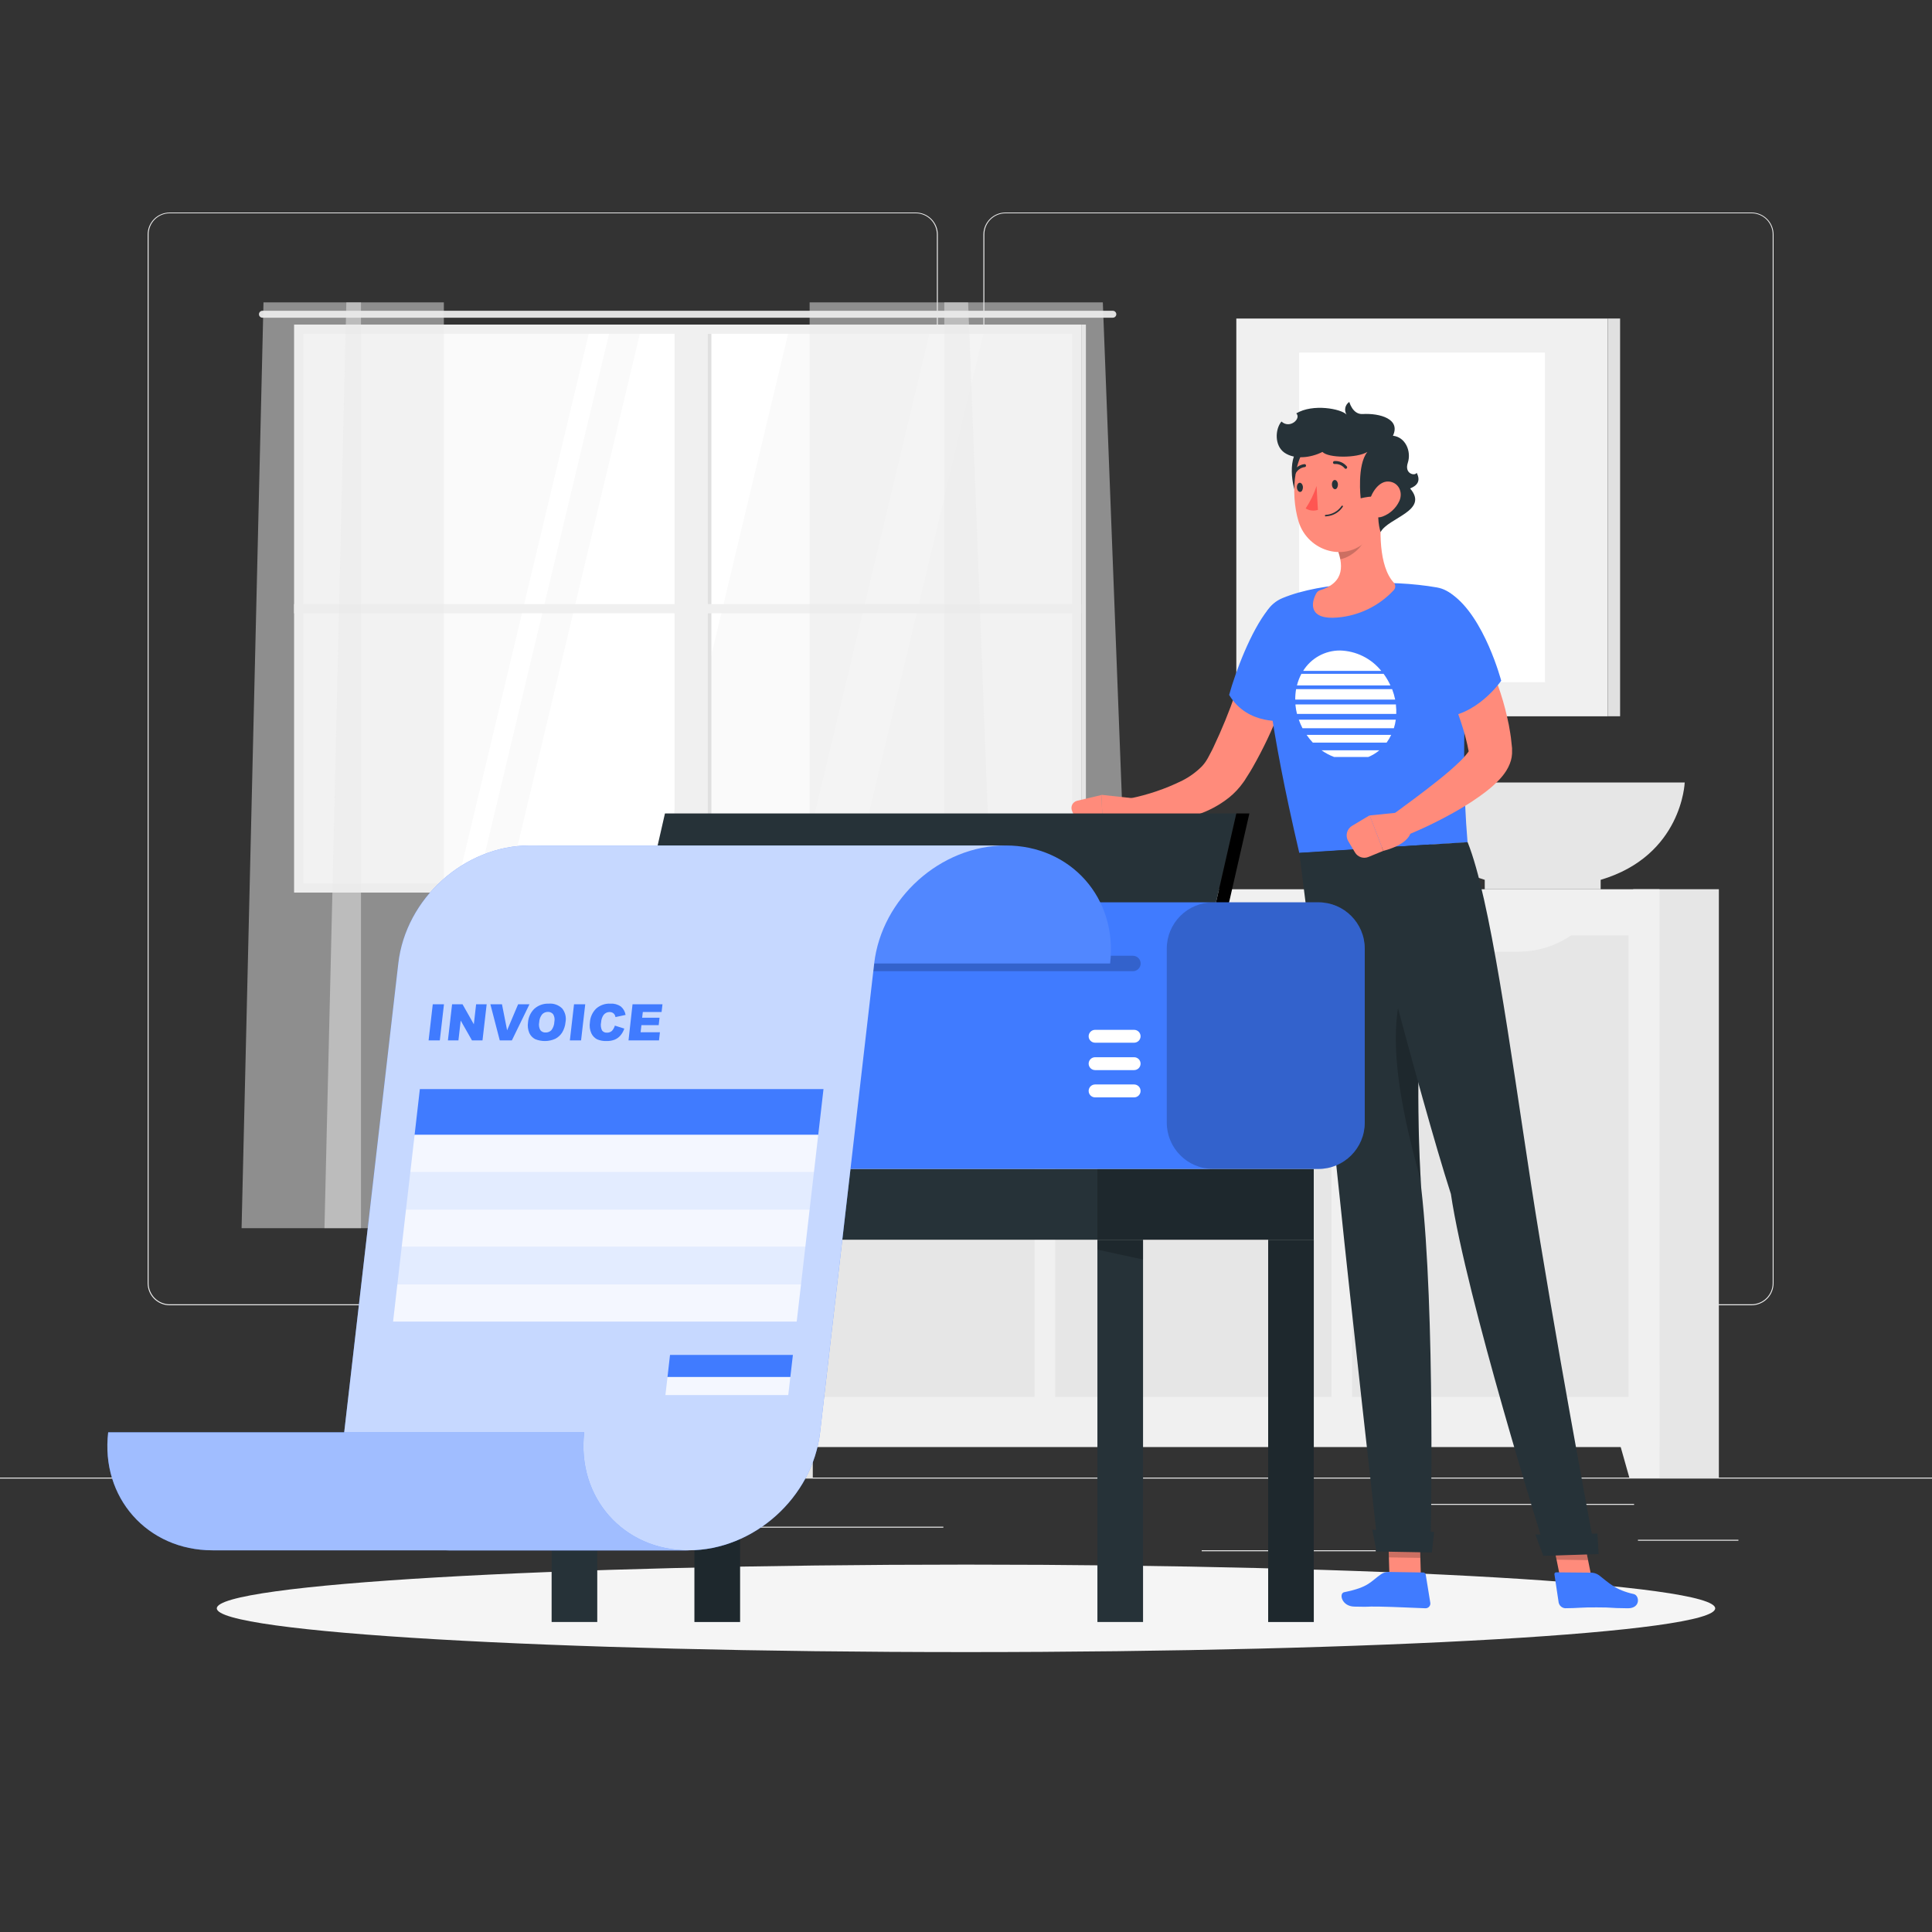 <svg width="570" height="570" viewBox="0 0 570 570" fill="none" xmlns="http://www.w3.org/2000/svg">
<rect x="0" y="0" width="570" height="570" fill="#333333" stroke="none"/>
<g clip-path="url(#clip0)">
<path d="M570 435.936H0V436.221H570V435.936Z" fill="#EBEBEB"/>
<path d="M270.18 385.092H50.057C48.333 385.089 46.68 384.402 45.462 383.181C44.244 381.961 43.559 380.307 43.559 378.583V69.152C43.574 67.438 44.265 65.799 45.482 64.59C46.699 63.382 48.343 62.703 50.057 62.7H270.18C271.906 62.7 273.562 63.386 274.783 64.607C276.004 65.827 276.689 67.483 276.689 69.209V378.583C276.689 380.309 276.004 381.965 274.783 383.185C273.562 384.406 271.906 385.092 270.18 385.092ZM50.057 62.928C48.408 62.931 46.828 63.588 45.663 64.755C44.498 65.922 43.844 67.504 43.844 69.152V378.583C43.844 380.231 44.498 381.813 45.663 382.98C46.828 384.147 48.408 384.804 50.057 384.807H270.18C271.83 384.804 273.411 384.147 274.578 382.981C275.745 381.814 276.401 380.232 276.404 378.583V69.152C276.401 67.502 275.745 65.921 274.578 64.754C273.411 63.588 271.83 62.931 270.18 62.928H50.057Z" fill="#EBEBEB"/>
<path d="M516.773 385.092H296.639C294.914 385.089 293.26 384.402 292.04 383.182C290.82 381.962 290.133 380.308 290.13 378.583V69.152C290.148 67.437 290.841 65.797 292.06 64.59C293.278 63.382 294.924 62.703 296.639 62.7H516.773C518.486 62.706 520.127 63.387 521.342 64.594C522.556 65.802 523.245 67.44 523.26 69.152V378.583C523.26 380.305 522.577 381.957 521.362 383.177C520.146 384.397 518.496 385.086 516.773 385.092ZM296.639 62.928C294.99 62.931 293.408 63.588 292.241 64.754C291.075 65.921 290.418 67.502 290.415 69.152V378.583C290.418 380.232 291.075 381.814 292.241 382.981C293.408 384.147 294.99 384.804 296.639 384.807H516.773C518.423 384.804 520.005 384.147 521.171 382.981C522.338 381.814 522.995 380.232 522.998 378.583V69.152C522.995 67.502 522.338 65.921 521.171 64.754C520.005 63.588 518.423 62.931 516.773 62.928H296.639Z" fill="#EBEBEB"/>
<path d="M512.886 454.279H483.246V454.564H512.886V454.279Z" fill="#EBEBEB"/>
<path d="M405.874 457.379H354.54V457.664H405.874V457.379Z" fill="#EBEBEB"/>
<path d="M482.106 443.699H412.805V443.984H482.106V443.699Z" fill="#EBEBEB"/>
<path d="M81.727 445.615H59.804V445.9H81.727V445.615Z" fill="#EBEBEB"/>
<path d="M154.915 445.615H91.884V445.9H154.915V445.615Z" fill="#EBEBEB"/>
<path d="M278.32 450.425H193.424V450.71H278.32V450.425Z" fill="#EBEBEB"/>
<path d="M317.433 97.356H88.35V261.812H317.433V97.356Z" fill="#FAFAFA"/>
<path d="M149.773 261.812L189.058 97.345H232.788L193.504 261.812H149.773Z" fill="white"/>
<path d="M235.182 261.812L274.466 97.345H290.415L251.131 261.812H235.182Z" fill="white"/>
<path d="M134.68 261.812L173.975 97.345H179.96L140.676 261.812H134.68Z" fill="white"/>
<path d="M328.32 91.69H77.429C77.294 91.69 77.161 91.717 77.036 91.768C76.912 91.82 76.799 91.895 76.703 91.991C76.608 92.086 76.532 92.199 76.481 92.324C76.429 92.448 76.403 92.582 76.403 92.716C76.403 92.85 76.429 92.983 76.481 93.107C76.533 93.231 76.609 93.343 76.704 93.438C76.799 93.532 76.913 93.606 77.037 93.657C77.162 93.707 77.295 93.732 77.429 93.731H328.32C328.59 93.731 328.849 93.624 329.042 93.434C329.234 93.244 329.343 92.986 329.346 92.716C329.343 92.445 329.234 92.186 329.042 91.994C328.85 91.802 328.591 91.693 328.32 91.69Z" fill="#E0E0E0"/>
<path d="M199.021 262.166H208.791L208.791 97.003H199.021L199.021 262.166Z" fill="#F0F0F0"/>
<path d="M208.791 262.166H209.885L209.885 97.003H208.791L208.791 262.166Z" fill="#E0E0E0"/>
<path d="M86.765 178.228V180.941L319.018 180.941V178.228H86.765Z" fill="#F0F0F0"/>
<path d="M319.018 260.672V95.76H86.765V260.672V263.34H319.018V260.672ZM89.479 260.672V98.485H316.339V260.672H89.479Z" fill="#F0F0F0"/>
<path d="M319.018 263.386H320.374V95.76H319.018V263.386Z" fill="#E0E0E0"/>
<path opacity="0.5" d="M278.605 89.205V362.349H335.867L325.367 89.205H278.605Z" fill="#EBEBEB"/>
<path opacity="0.5" d="M238.864 89.205V362.349H296.126L285.627 89.205H238.864Z" fill="#EBEBEB"/>
<path opacity="0.5" d="M106.499 89.205V362.349H71.273L77.737 89.205H106.499Z" fill="#EBEBEB"/>
<path opacity="0.5" d="M130.952 89.205V362.349H95.726L102.178 89.205H130.952Z" fill="#EBEBEB"/>
<path d="M214.525 435.925H239.799L239.799 262.348H214.525L214.525 435.925Z" fill="#E6E6E6"/>
<path d="M223.429 435.936H214.525V402.944H232.754L223.429 435.936Z" fill="#F0F0F0"/>
<path d="M481.844 435.925H507.118V262.348H481.844V435.925Z" fill="#E6E6E6"/>
<path d="M214.525 426.93L489.607 426.93V262.36H214.525V426.93Z" fill="#F0F0F0"/>
<path d="M480.704 435.936H489.607V402.944H471.379L480.704 435.936Z" fill="#F0F0F0"/>
<path d="M398.92 275.983V412.121H480.464V275.983H398.92Z" fill="#E6E6E6"/>
<path d="M431.627 280.771H447.758C454.578 280.836 461.176 278.352 466.26 273.805H413.102C418.191 278.357 424.799 280.842 431.627 280.771Z" fill="#F0F0F0"/>
<path d="M311.3 275.983V412.121H392.844V275.983H311.3Z" fill="#E6E6E6"/>
<path d="M343.14 280.771H359.271C366.099 280.842 372.706 278.357 377.796 273.805H324.649C329.73 278.349 336.324 280.833 343.14 280.771Z" fill="#F0F0F0"/>
<path d="M223.679 275.983V412.121H305.224V275.983H223.679Z" fill="#E6E6E6"/>
<path d="M255.554 280.771H271.685C278.513 280.842 285.12 278.357 290.21 273.805H237.029C242.118 278.357 248.726 280.842 255.554 280.771Z" fill="#F0F0F0"/>
<path d="M497.04 230.861H413.261C413.261 230.861 414.025 252.453 438.045 259.578V262.36H472.245V259.578C496.299 252.453 497.04 230.861 497.04 230.861Z" fill="#E6E6E6"/>
<path d="M474.343 93.982H364.754V211.333H474.343V93.982Z" fill="#F0F0F0"/>
<path d="M474.354 211.322H477.979V93.97H474.354V211.322Z" fill="#E0E0E0"/>
<path d="M455.818 104.036H383.291V201.256H455.818V104.036Z" fill="white"/>
<path d="M285 487.418C407.074 487.418 506.035 481.641 506.035 474.514C506.035 467.387 407.074 461.609 285 461.609C162.926 461.609 63.965 467.387 63.965 474.514C63.965 481.641 162.926 487.418 285 487.418Z" fill="#F5F5F5"/>
<path d="M419.349 470.056L410.069 469.908L409.442 448.373L418.722 448.522L419.349 470.056Z" fill="#FF8B7B"/>
<path d="M409.75 463.775L419.885 463.934C420.067 463.937 420.241 464.004 420.379 464.123C420.516 464.242 420.608 464.405 420.637 464.584L421.982 472.861C422.014 473.065 422.001 473.273 421.943 473.471C421.886 473.669 421.786 473.852 421.65 474.008C421.514 474.163 421.346 474.287 421.157 474.37C420.968 474.454 420.764 474.495 420.557 474.491C416.898 474.377 411.631 474.08 407.037 474.001C401.668 473.921 405.897 474.137 399.604 474.001C395.797 473.932 394.964 470.068 396.583 469.748C403.925 468.266 404.301 466.625 407.482 464.425C408.152 463.977 408.945 463.75 409.75 463.775Z" fill="#407BFF"/>
<path d="M383.45 191.702C382.652 194.849 381.729 197.71 380.771 200.686C379.814 203.661 378.742 206.534 377.625 209.441C375.351 215.338 372.634 221.054 369.497 226.541C369.109 227.248 368.665 227.932 368.231 228.627L367.57 229.664L367.251 230.189C367.148 230.348 366.955 230.599 366.818 230.804C365.641 232.48 364.237 233.984 362.645 235.273C359.768 237.559 356.501 239.305 353.001 240.426C349.827 241.47 346.546 242.159 343.22 242.478C341.601 242.66 339.982 242.729 338.375 242.752C336.735 242.776 335.095 242.711 333.461 242.558L333.279 235.581C338.675 234.501 343.907 232.719 348.84 230.28C350.944 229.211 352.867 227.818 354.54 226.153C355.195 225.466 355.762 224.7 356.227 223.873L356.41 223.554L356.649 223.098L357.128 222.186C357.436 221.582 357.766 221.046 358.051 220.351C360.499 215.201 362.657 209.918 364.515 204.527C365.495 201.803 366.396 199.044 367.319 196.285C368.243 193.526 369.075 190.676 369.884 188.043L383.45 191.702Z" fill="#FF8B7B"/>
<path d="M335.479 235.638L324.946 234.498L325.447 245.077C325.447 245.077 333.427 247.015 336.756 240.928L335.479 235.638Z" fill="#FF8B7B"/>
<path d="M316.27 239.183L318.22 243.743C318.379 244.112 318.641 244.428 318.974 244.652C319.308 244.876 319.699 245 320.101 245.009L325.447 245.134L324.946 234.555L317.775 236.254C317.471 236.327 317.187 236.466 316.942 236.659C316.696 236.853 316.496 237.097 316.353 237.374C316.21 237.652 316.129 237.958 316.115 238.27C316.1 238.582 316.153 238.894 316.27 239.183Z" fill="#FF8B7B"/>
<path opacity="0.2" d="M409.442 448.373L409.762 459.477L419.041 459.625L418.722 448.522L409.442 448.373Z" fill="black"/>
<path d="M374.034 179.938C369.052 186.196 364.515 198.178 362.634 205.018C368.163 214.217 378.993 212.61 378.993 212.61C378.993 212.61 387.954 205.519 390.883 197.038C393.813 188.556 382.835 168.868 374.034 179.938Z" fill="#407BFF"/>
<path d="M431.581 181.26C433.781 197.288 430.441 218.139 432.972 248.52L383.336 251.666C374.308 213.123 373.339 196.946 372.381 186.31C372.199 184.241 372.684 182.167 373.765 180.393C374.846 178.619 376.466 177.237 378.389 176.449C390.085 171.604 410.149 170.886 423.932 173.314C425.885 173.655 427.68 174.608 429.055 176.037C430.431 177.465 431.315 179.295 431.581 181.26Z" fill="#407BFF"/>
<path d="M395.363 191.919C393.183 191.906 391.037 192.452 389.128 193.506C387.22 194.56 385.614 196.086 384.465 197.938H407.516C406.048 196.113 404.201 194.63 402.102 193.591C400.004 192.551 397.704 191.981 395.363 191.919Z" fill="white"/>
<path d="M408.211 198.805H383.952C383.376 199.887 382.936 201.035 382.641 202.225H410.218C409.673 201.016 409.001 199.869 408.211 198.805Z" fill="white"/>
<path d="M410.719 203.319H382.39C382.213 204.335 382.129 205.365 382.139 206.397H411.62C411.404 205.348 411.103 204.319 410.719 203.319Z" fill="white"/>
<path d="M393.585 223.326H403.708C404.886 222.839 405.982 222.174 406.957 221.354H389.88C391.025 222.169 392.27 222.832 393.585 223.326Z" fill="white"/>
<path d="M387.326 219.097H409.089C409.611 218.38 410.065 217.617 410.446 216.817H385.491C386.045 217.622 386.658 218.384 387.326 219.097Z" fill="white"/>
<path d="M384.283 214.856H411.232C411.494 214.034 411.685 213.191 411.802 212.336H383.188C383.492 213.201 383.858 214.043 384.283 214.856Z" fill="white"/>
<path d="M411.848 207.822H382.208C382.202 207.917 382.202 208.012 382.208 208.107C382.298 208.956 382.446 209.798 382.652 210.626H411.939C411.971 209.785 411.94 208.943 411.848 208.107C411.853 208.012 411.853 207.917 411.848 207.822Z" fill="white"/>
<path d="M407.744 149.5L394.337 161.333C396.264 166.36 397.039 171.775 389.401 174.169C388.984 174.298 388.63 174.579 388.409 174.956C386.608 178.079 386.232 182.936 394.645 182.183C400.932 181.645 406.799 178.803 411.118 174.203C411.429 173.912 411.615 173.512 411.636 173.086C411.658 172.661 411.513 172.244 411.232 171.923C406.672 167.021 406.98 155.838 407.744 149.5Z" fill="#FF8B7B"/>
<path opacity="0.2" d="M402.272 154.322L394.292 161.333C394.792 162.516 395.174 163.745 395.432 165.004C398.624 164.399 402.751 160.979 402.808 157.958C402.875 156.722 402.693 155.486 402.272 154.322Z" fill="black"/>
<path d="M382.618 132.935C379.677 136.994 381.615 146.399 383.758 147.881C389.23 145.316 388.227 130.621 382.618 132.935Z" fill="#263238"/>
<path d="M407.983 139.148C407.983 148.348 408.371 153.729 403.993 158.745C397.415 166.28 385.822 162.826 383.108 153.82C380.669 145.715 381.159 132.035 389.948 127.794C391.864 126.835 393.995 126.387 396.134 126.491C398.274 126.596 400.351 127.251 402.163 128.392C403.976 129.534 405.464 131.123 406.484 133.007C407.503 134.891 408.02 137.006 407.983 139.148Z" fill="#FF8B7B"/>
<path d="M407.368 148.257C408.713 145.179 401.44 147.014 401.44 147.014C401.44 147.014 400.3 137.165 403.423 133.334C400.265 135.215 391.898 135.158 390.165 133.334C386.642 135.113 381.968 135.614 378.982 133.574C375.995 131.533 376.143 126.677 378.07 124.363C380.521 126.643 383.998 123.496 382.447 121.957C387.349 119.016 395.66 120.612 397.267 122.299C396.889 121.696 396.763 120.968 396.917 120.273C397.07 119.578 397.491 118.971 398.088 118.583C398.088 118.583 399.057 122.311 401.998 122.151C407.197 121.866 413.284 123.644 410.959 128.558C414.675 128.945 416.453 133.186 415.348 136.538C414.242 139.889 417.571 140.494 417.947 139.479C419.201 141.839 418.198 143.241 416.02 144.107C421.72 150.697 409.568 152.703 407.311 156.989C407.288 156.944 405.737 152.008 407.368 148.257Z" fill="#263238"/>
<path d="M412.84 147.835C411.854 149.942 410.082 151.579 407.903 152.395C405.008 153.455 403.343 150.936 403.97 148.097C404.529 145.532 406.718 141.896 409.67 142.067C412.623 142.238 414.025 145.247 412.84 147.835Z" fill="#FF8B7B"/>
<path d="M419.292 350.368C416.305 303.628 422.108 249.147 422.108 249.147L383.348 251.609C385.628 269.222 392.468 325.869 395.284 353.56C398.282 382.96 406.353 454.552 406.353 454.552L422.085 454.792C422.085 454.792 423.533 387.212 419.292 350.368Z" fill="#263238"/>
<path opacity="0.2" d="M419.007 345.317C419.007 344.702 418.95 344.098 418.916 343.482C417.958 322.438 418.597 300.447 419.543 283.005L417.149 284.521C406.957 299.626 413.501 328.046 419.144 348.133C419.098 347.198 419.041 346.252 419.007 345.317Z" fill="black"/>
<path d="M404.871 451.326L406.125 457.733L422.461 458.029L423.1 451.976L404.871 451.326Z" fill="#263238"/>
<path d="M394.736 142.91C394.736 143.651 394.417 144.29 393.927 144.324C393.437 144.358 393.004 143.777 392.958 143.024C392.912 142.272 393.277 141.645 393.767 141.611C394.258 141.577 394.691 142.158 394.736 142.91Z" fill="#263238"/>
<path d="M384.408 143.731C384.408 144.472 384.089 145.111 383.599 145.133C383.108 145.156 382.675 144.586 382.63 143.845C382.584 143.104 382.949 142.466 383.439 142.432C383.929 142.397 384.363 142.979 384.408 143.731Z" fill="#263238"/>
<path d="M388.432 143.378C387.664 145.723 386.579 147.951 385.206 150.001C385.741 150.331 386.341 150.54 386.965 150.615C387.589 150.689 388.222 150.628 388.82 150.434L388.432 143.378Z" fill="#FF5652"/>
<path d="M392.092 152.224C392.922 152.069 393.712 151.747 394.415 151.279C395.119 150.811 395.72 150.206 396.184 149.5C396.211 149.447 396.217 149.387 396.203 149.331C396.188 149.274 396.153 149.224 396.104 149.192C396.079 149.178 396.051 149.169 396.022 149.166C395.994 149.164 395.965 149.166 395.937 149.175C395.909 149.183 395.884 149.197 395.861 149.216C395.839 149.234 395.821 149.257 395.808 149.283C395.278 150.053 394.577 150.69 393.76 151.145C392.944 151.599 392.033 151.86 391.1 151.905C391.07 151.906 391.041 151.914 391.015 151.927C390.988 151.94 390.965 151.958 390.945 151.98C390.926 152.003 390.912 152.029 390.903 152.057C390.894 152.085 390.891 152.115 390.895 152.144C390.894 152.173 390.9 152.202 390.912 152.229C390.924 152.255 390.941 152.279 390.962 152.298C390.984 152.318 391.009 152.332 391.037 152.341C391.065 152.35 391.094 152.353 391.123 152.35C391.448 152.327 391.771 152.285 392.092 152.224Z" fill="#263238"/>
<path d="M397.096 138.316C397.17 138.303 397.237 138.267 397.29 138.214C397.336 138.178 397.374 138.134 397.402 138.083C397.43 138.032 397.447 137.976 397.453 137.918C397.458 137.86 397.451 137.802 397.433 137.747C397.415 137.692 397.386 137.641 397.347 137.598C396.904 137.06 396.339 136.636 395.698 136.362C395.057 136.088 394.36 135.972 393.665 136.025C393.55 136.042 393.446 136.102 393.374 136.193C393.302 136.284 393.267 136.399 393.277 136.515C393.284 136.572 393.303 136.627 393.331 136.677C393.36 136.727 393.398 136.771 393.443 136.806C393.489 136.841 393.541 136.866 393.597 136.881C393.652 136.896 393.71 136.899 393.767 136.891C394.326 136.85 394.886 136.945 395.4 137.168C395.914 137.39 396.367 137.733 396.72 138.168C396.765 138.222 396.823 138.264 396.889 138.29C396.955 138.316 397.026 138.325 397.096 138.316Z" fill="#263238"/>
<path d="M381.9 139.912C381.973 139.904 382.042 139.88 382.104 139.84C382.165 139.801 382.216 139.747 382.253 139.684C382.509 139.192 382.876 138.766 383.325 138.442C383.774 138.117 384.294 137.902 384.841 137.815C384.905 137.82 384.969 137.811 385.029 137.789C385.089 137.768 385.144 137.733 385.189 137.689C385.235 137.644 385.27 137.59 385.293 137.53C385.316 137.47 385.325 137.406 385.321 137.343C385.317 137.279 385.299 137.217 385.269 137.161C385.239 137.104 385.197 137.055 385.146 137.017C385.095 136.978 385.036 136.951 384.974 136.937C384.911 136.924 384.847 136.923 384.784 136.937C384.093 137.033 383.435 137.289 382.861 137.685C382.287 138.08 381.813 138.605 381.478 139.217C381.424 139.319 381.412 139.437 381.444 139.548C381.476 139.658 381.55 139.752 381.649 139.81C381.722 139.866 381.809 139.902 381.9 139.912Z" fill="#263238"/>
<path d="M470.638 470.729L461.335 470.592L456.992 449.046L466.283 449.194L470.638 470.729Z" fill="#FF8B7B"/>
<path d="M469.281 463.98L459.169 463.889C459.087 463.879 459.005 463.89 458.928 463.919C458.851 463.948 458.782 463.996 458.727 464.057C458.672 464.119 458.633 464.192 458.613 464.272C458.593 464.352 458.592 464.436 458.611 464.516L459.853 472.804C459.949 473.256 460.191 473.665 460.541 473.967C460.89 474.27 461.33 474.45 461.791 474.479C465.416 474.479 466.499 474.183 471.082 474.229C476.44 474.229 474.012 474.434 480.293 474.491C484.101 474.491 483.713 470.683 482.003 470.296C476.554 469.087 474.673 466.99 471.743 464.732C471.025 464.224 470.161 463.96 469.281 463.98Z" fill="#407BFF"/>
<path opacity="0.2" d="M456.992 449.057L459.226 460.15L468.529 460.298L466.294 449.194L456.992 449.057Z" fill="black"/>
<path d="M451.759 349.684C445.284 307.424 439.664 265.153 432.995 248.463L400.14 250.538C400.14 250.538 418.619 322.951 428.059 352.26C432.619 383.04 455.293 455.327 455.293 455.327L470.045 454.678C470.045 454.678 458.28 391.943 451.759 349.684Z" fill="#263238"/>
<path d="M452.99 452.728L455.316 459.021L471.664 458.497L471.287 452.455L452.99 452.728Z" fill="#263238"/>
<path d="M433.553 184.52C434.078 185.353 434.465 186.002 434.899 186.732C435.332 187.462 435.685 188.146 436.039 188.864C436.791 190.289 437.509 191.725 438.216 193.162C439.595 196.076 440.824 199.059 441.898 202.099C443.004 205.167 443.918 208.3 444.634 211.481L445.159 213.898L445.58 216.361C445.729 217.17 445.808 218.014 445.9 218.846L446.036 220.1L446.105 220.727V220.875V221.354C446.177 222.721 445.947 224.087 445.432 225.355C445.154 226.053 444.815 226.724 444.418 227.362C443.814 228.312 443.119 229.202 442.343 230.018C441.087 231.323 439.735 232.531 438.296 233.632C435.711 235.589 433.004 237.379 430.19 238.99C424.8 242.104 419.183 244.81 413.387 247.084L410.081 240.95C414.846 237.428 419.725 233.894 424.251 230.257C426.531 228.456 428.72 226.586 430.635 224.728C431.515 223.894 432.327 222.99 433.063 222.026C433.292 221.713 433.494 221.381 433.667 221.035C433.747 220.875 433.565 220.818 433.439 221.821C433.439 221.912 433.439 222.083 433.439 222.232V222.425V222.3L433.337 221.81L433.132 220.818C433.006 220.157 432.881 219.496 432.698 218.834L432.197 216.862L431.615 214.879C430.806 212.245 429.883 209.623 428.822 207.024C427.762 204.425 426.611 201.837 425.402 199.295C424.787 198.029 424.16 196.753 423.499 195.521L422.495 193.675L421.549 191.965L433.553 184.52Z" fill="#FF8B7B"/>
<path d="M413.467 239.628L404.096 240.586L408.12 251.028C408.12 251.028 416.51 249.136 416.317 244.53L413.467 239.628Z" fill="#FF8B7B"/>
<path d="M397.735 248.098L399.775 251.518C400.171 252.178 400.791 252.672 401.522 252.911C402.253 253.15 403.045 253.117 403.754 252.818L408.12 251.028L404.096 240.54L399 243.584C398.619 243.795 398.283 244.08 398.012 244.422C397.742 244.764 397.542 245.157 397.424 245.577C397.306 245.997 397.273 246.436 397.327 246.869C397.38 247.301 397.519 247.719 397.735 248.098Z" fill="#FF8B7B"/>
<path d="M407.527 189.514C410.252 196.912 419.942 206.614 424.821 211.652C435.651 211.516 442.902 200.834 442.902 200.834C442.902 200.834 437.977 182.092 428.355 175.321C421.116 170.236 402.728 176.426 407.527 189.514Z" fill="#407BFF"/>
<path d="M387.6 344.873H162.746V365.758H387.6V344.873Z" fill="#263238"/>
<path opacity="0.2" d="M387.6 344.873H323.771V365.758H387.6V344.873Z" fill="black"/>
<path d="M176.21 365.758H162.746V478.538H176.21V365.758Z" fill="#263238"/>
<path opacity="0.2" d="M176.198 371.606L162.746 368.687V365.758H176.198V371.606Z" fill="black"/>
<path d="M387.611 365.758H374.148V478.538H387.611V365.758Z" fill="#263238"/>
<path opacity="0.2" d="M387.611 365.758H374.148V478.538H387.611V365.758Z" fill="black"/>
<path d="M337.235 365.758H323.771V478.538H337.235V365.758Z" fill="#263238"/>
<path opacity="0.2" d="M337.235 371.606L323.771 368.687V365.758H337.235V371.606Z" fill="black"/>
<path d="M218.344 365.758H204.881V478.538H218.344V365.758Z" fill="#263238"/>
<path opacity="0.2" d="M218.344 365.758H204.881V478.538H218.344V365.758Z" fill="black"/>
<path d="M364.754 239.993H196.183L181.214 305.543H349.786L364.754 239.993Z" fill="#263238"/>
<path d="M364.754 239.993H368.608L353.639 305.543H349.786L364.754 239.993Z" fill="black"/>
<path d="M388.968 266.213H146C138.444 266.213 132.32 272.338 132.32 279.893V331.193C132.32 338.748 138.444 344.873 146 344.873H388.968C396.523 344.873 402.648 338.748 402.648 331.193V279.893C402.648 272.338 396.523 266.213 388.968 266.213Z" fill="#407BFF"/>
<path opacity="0.2" d="M388.979 266.213H357.914C350.359 266.213 344.234 272.338 344.234 279.893V331.193C344.234 338.748 350.359 344.873 357.914 344.873H388.979C396.535 344.873 402.659 338.748 402.659 331.193V279.893C402.659 272.338 396.535 266.213 388.979 266.213Z" fill="black"/>
<path opacity="0.2" d="M334.248 286.539H142.306C141.701 286.539 141.122 286.299 140.694 285.871C140.266 285.444 140.026 284.864 140.026 284.259C140.026 283.654 140.266 283.074 140.694 282.647C141.122 282.219 141.701 281.979 142.306 281.979H334.248C334.853 281.979 335.433 282.219 335.86 282.647C336.288 283.074 336.528 283.654 336.528 284.259C336.528 284.864 336.288 285.444 335.86 285.871C335.433 286.299 334.853 286.539 334.248 286.539Z" fill="black"/>
<path d="M323.076 307.629H334.613C335.114 307.626 335.593 307.426 335.948 307.071C336.302 306.717 336.502 306.238 336.505 305.737C336.505 305.234 336.306 304.751 335.952 304.394C335.597 304.038 335.116 303.836 334.613 303.833H323.076C322.573 303.836 322.092 304.038 321.737 304.394C321.383 304.751 321.184 305.234 321.184 305.737C321.187 306.238 321.387 306.717 321.741 307.071C322.095 307.426 322.575 307.626 323.076 307.629Z" fill="white"/>
<path d="M323.076 315.712H334.613C335.116 315.709 335.597 315.507 335.952 315.15C336.306 314.793 336.505 314.311 336.505 313.808C336.502 313.307 336.302 312.827 335.948 312.473C335.593 312.119 335.114 311.918 334.613 311.915H323.076C322.575 311.918 322.095 312.119 321.741 312.473C321.387 312.827 321.187 313.307 321.184 313.808C321.184 314.311 321.383 314.793 321.737 315.15C322.092 315.507 322.573 315.709 323.076 315.712Z" fill="white"/>
<path d="M323.076 323.76H334.613C335.116 323.757 335.597 323.555 335.952 323.198C336.306 322.842 336.505 322.359 336.505 321.856C336.505 321.353 336.306 320.871 335.952 320.514C335.597 320.157 335.116 319.955 334.613 319.952H323.076C322.573 319.955 322.092 320.157 321.737 320.514C321.383 320.871 321.184 321.353 321.184 321.856C321.184 322.359 321.383 322.842 321.737 323.198C322.092 323.555 322.573 323.757 323.076 323.76Z" fill="white"/>
<path d="M187.085 284.259C189.308 265.027 175.514 249.443 156.305 249.443H296.742C315.974 249.443 329.802 265.027 327.522 284.259H187.085Z" fill="#407BFF"/>
<g opacity="0.3">
<path opacity="0.3" d="M187.085 284.259C189.308 265.027 175.514 249.443 156.305 249.443H296.742C315.974 249.443 329.802 265.027 327.522 284.259H187.085Z" fill="white"/>
</g>
<path d="M156.283 249.443H296.742C277.522 249.443 260.137 265.027 257.914 284.259L241.954 422.575C239.742 441.807 222.357 457.391 203.125 457.391H132.331C113.099 457.391 99.271 441.807 101.551 422.575L117.511 284.259C119.7 265.027 137.051 249.443 156.283 249.443Z" fill="#407BFF"/>
<path opacity="0.7" d="M156.283 249.443H296.742C277.522 249.443 260.137 265.027 257.914 284.259L241.954 422.575C239.742 441.807 222.357 457.391 203.125 457.391H132.331C113.099 457.391 99.271 441.807 101.551 422.575L117.511 284.259C119.7 265.027 137.051 249.443 156.283 249.443Z" fill="white"/>
<path d="M172.357 422.575C170.134 441.807 183.928 457.391 203.137 457.391H62.7C43.468 457.391 29.64 441.807 31.92 422.575H172.357Z" fill="#407BFF"/>
<path opacity="0.5" d="M172.357 422.575C170.134 441.807 183.928 457.391 203.137 457.391H62.7C43.468 457.391 29.64 441.807 31.92 422.575H172.357Z" fill="white"/>
<path d="M127.68 296.286H130.986L129.755 306.956H126.449L127.68 296.286Z" fill="#407BFF"/>
<path d="M133.38 296.286H136.458L139.798 302.191L140.471 296.286H143.583L142.352 306.956H139.251L135.922 301.097L135.249 306.956H132.149L133.38 296.286Z" fill="#407BFF"/>
<path d="M144.677 296.286H148.097L149.613 303.97L152.862 296.286H156.214L151.016 306.956H147.447L144.677 296.286Z" fill="#407BFF"/>
<path d="M155.781 301.633C155.891 300.083 156.578 298.63 157.707 297.563C158.878 296.56 160.385 296.038 161.925 296.104C162.648 296.044 163.374 296.141 164.055 296.389C164.736 296.637 165.355 297.03 165.87 297.54C166.311 298.097 166.627 298.743 166.796 299.434C166.966 300.124 166.984 300.843 166.85 301.541C166.757 302.626 166.418 303.675 165.859 304.608C165.361 305.401 164.66 306.046 163.829 306.478C162.894 306.898 161.883 307.122 160.858 307.138C159.832 307.154 158.815 306.96 157.867 306.569C157.111 306.167 156.509 305.526 156.157 304.745C155.749 303.761 155.619 302.685 155.781 301.633ZM159.075 301.633C158.913 302.408 159.03 303.216 159.406 303.913C159.589 304.149 159.827 304.336 160.099 304.46C160.372 304.583 160.67 304.638 160.968 304.619C161.288 304.631 161.606 304.575 161.903 304.455C162.199 304.335 162.467 304.154 162.689 303.924C163.231 303.207 163.534 302.337 163.556 301.439C163.718 300.687 163.592 299.902 163.202 299.239C163.015 299.005 162.774 298.82 162.5 298.699C162.227 298.578 161.928 298.525 161.629 298.543C161.316 298.54 161.006 298.601 160.718 298.722C160.429 298.844 160.169 299.024 159.953 299.25C159.408 299.931 159.1 300.772 159.075 301.644V301.633Z" fill="#407BFF"/>
<path d="M169.358 296.286H172.664L171.433 306.956H168.127L169.358 296.286Z" fill="#407BFF"/>
<path d="M181.408 302.59L184.19 303.468C183.943 304.211 183.556 304.9 183.05 305.497C182.59 306.033 182.013 306.454 181.362 306.728C180.592 307.023 179.77 307.163 178.946 307.139C177.993 307.176 177.044 307.004 176.164 306.637C175.419 306.246 174.822 305.621 174.465 304.859C174.008 303.837 173.861 302.703 174.044 301.598C174.143 300.055 174.814 298.604 175.925 297.529C177.072 296.543 178.552 296.033 180.063 296.104C181.151 296.03 182.233 296.319 183.141 296.924C183.903 297.561 184.409 298.452 184.566 299.432L181.579 300.071C181.548 299.822 181.466 299.581 181.34 299.364C181.195 299.119 180.986 298.918 180.735 298.783C180.465 298.641 180.163 298.571 179.858 298.577C179.505 298.571 179.157 298.649 178.841 298.806C178.525 298.962 178.252 299.193 178.045 299.478C177.629 300.102 177.389 300.827 177.35 301.576C177.163 302.392 177.255 303.247 177.612 304.004C177.775 304.228 177.992 304.406 178.244 304.522C178.495 304.638 178.772 304.687 179.048 304.665C179.319 304.68 179.591 304.642 179.847 304.552C180.104 304.462 180.339 304.322 180.542 304.141C180.943 303.696 181.239 303.166 181.408 302.59Z" fill="#407BFF"/>
<path d="M186.618 296.286H195.453L195.191 298.566H189.65L189.456 300.265H194.586L194.336 302.442H189.24L189 304.54H194.7L194.427 306.956H185.432L186.618 296.286Z" fill="#407BFF"/>
<path d="M241.406 334.807H122.322L123.872 321.309H242.957L241.406 334.807Z" fill="#407BFF"/>
<path opacity="0.8" d="M241.406 334.807H122.322L121.057 345.819H240.141L241.406 334.807Z" fill="white"/>
<path d="M233.176 406.262H196.935L197.676 399.752H233.928L233.176 406.262Z" fill="#407BFF"/>
<path opacity="0.8" d="M233.176 406.262H196.935L196.319 411.586H232.56L233.176 406.262Z" fill="white"/>
<path opacity="0.5" d="M238.864 356.843H119.78L121.057 345.819H240.141L238.864 356.843Z" fill="white"/>
<path opacity="0.8" d="M238.864 356.843H119.78L118.514 367.867H237.599L238.864 356.843Z" fill="white"/>
<path opacity="0.5" d="M236.333 378.879H117.238L118.514 367.867H237.599L236.333 378.879Z" fill="white"/>
<path opacity="0.8" d="M236.333 378.879H117.238L115.972 389.903H235.057L236.333 378.879Z" fill="white"/>
</g>
<defs>
<clipPath id="clip0">
<rect width="570" height="570" fill="white"/>
</clipPath>
</defs>
</svg>
